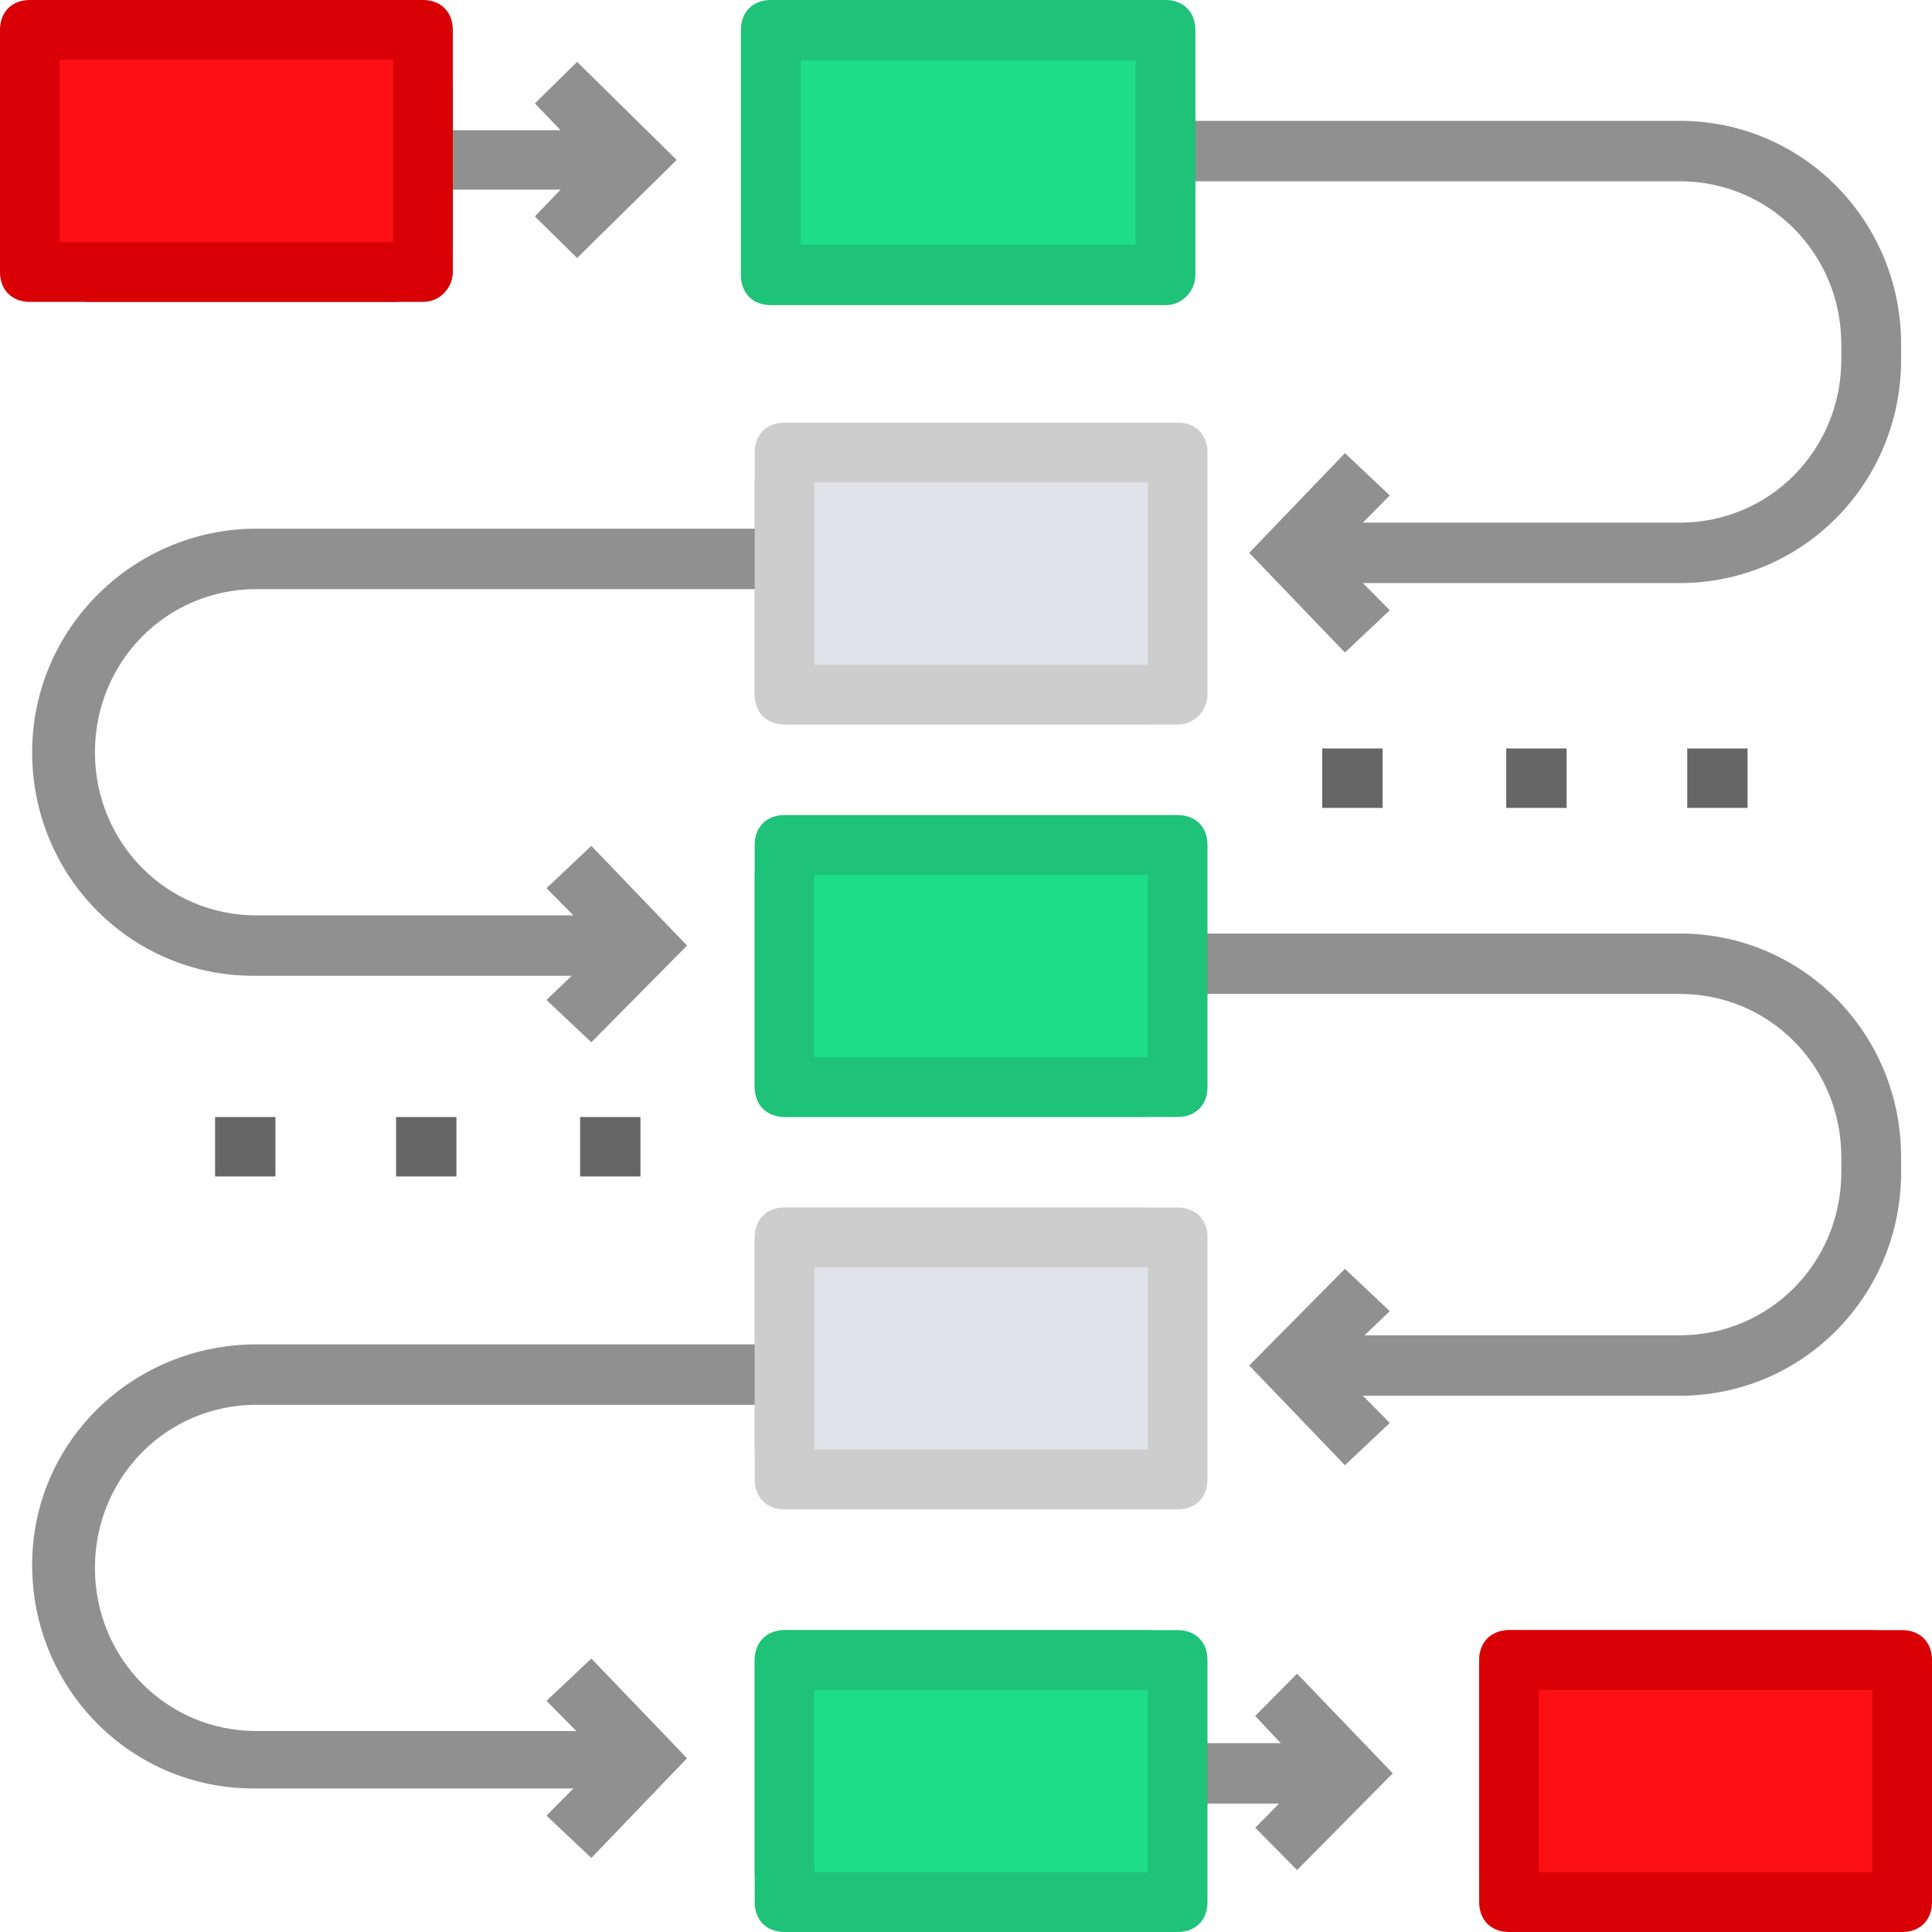 <?xml version="1.0" encoding="UTF-8"?>
<svg viewBox="0 0 64 64" version="1.1" xmlns="http://www.w3.org/2000/svg" xmlns:xlink="http://www.w3.org/1999/xlink">
    <!-- Generator: Sketch 55.2 (78181) - https://sketchapp.com -->
    <title>planning</title>
    <desc>Created with Sketch.</desc>
    <g id="Page-1" stroke="none" stroke-width="1" fill="none" fill-rule="evenodd">
        <g id="Artboard" transform="translate(-121, -105)" fill-rule="nonzero">
            <g id="planning" transform="translate(121, 105)">
                <g id="Group" transform="translate(7, 2)">
                    <rect id="Rectangle" fill="#666666" x="36.8" y="22.794" width="1.999" height="1.969"></rect>
                    <rect id="Rectangle" fill="#666666" x="42.896" y="22.794" width="1.999" height="1.969"></rect>
                    <rect id="Rectangle" fill="#666666" x="48.892" y="22.794" width="1.999" height="1.969"></rect>
                    <rect id="Rectangle" fill="#666666" x="0.125" y="35.003" width="1.999" height="1.969"></rect>
                    <rect id="Rectangle" fill="#666666" x="6.121" y="35.003" width="1.999" height="1.969"></rect>
                    <rect id="Rectangle" fill="#666666" x="12.217" y="35.003" width="1.999" height="1.969"></rect>
                    <polygon id="Path" fill="#909090" points="12.117 6.547 10.718 5.169 12.517 3.298 10.718 1.427 12.117 0.049 15.415 3.298"></polygon>
                    <rect id="Rectangle" fill="#909090" x="7.72" y="2.313" width="6.196" height="1.969"></rect>
                </g>
                <rect id="Rectangle" fill="#1EDD88" x="25" y="54" width="14" height="9" rx="1"></rect>
                <rect id="Rectangle" fill="#E0E4E8" x="25" y="40" width="14" height="9" rx="1"></rect>
                <rect id="Rectangle" fill="#1EDD88" x="25" y="28" width="14" height="9" rx="1"></rect>
                <rect id="Rectangle" fill="#E0E4E8" x="25" y="15" width="14" height="9" rx="1"></rect>
                <rect id="Rectangle" fill="#1EDD88" x="25" y="1" width="14" height="9"></rect>
                <g id="Group" transform="translate(1, 0)">
                    <rect id="Rectangle" fill="#909090" x="37.609" y="57.744" width="6.142" height="2.002"></rect>
                    <polygon id="Path" fill="#909090" points="41.967 61.947 40.58 60.546 42.363 58.744 40.58 56.843 41.967 55.442 45.137 58.744"></polygon>
                    <polygon id="Path" fill="#909090" points="18.589 61.547 17.103 60.145 18.985 58.244 17.103 56.343 18.589 54.942 21.759 58.244"></polygon>
                    <path d="M20.273,59.245 L7.395,59.245 C3.334,59.245 0.065,55.942 0.065,51.839 C0.065,47.736 3.433,44.534 7.494,44.534 L24.533,44.534 L24.533,46.535 L7.494,46.535 C4.522,46.535 2.145,48.937 2.145,51.939 C2.145,54.941 4.522,57.343 7.494,57.343 L20.372,57.343 L20.372,59.245 L20.273,59.245 L20.273,59.245 Z" id="Path" fill="#909090"></path>
                    <polygon id="Path" fill="#909090" points="18.589 34.526 17.103 33.125 18.985 31.324 17.103 29.422 18.589 28.021 21.759 31.324"></polygon>
                    <path d="M20.273,32.324 L7.395,32.324 C3.334,32.324 0.065,29.022 0.065,24.919 C0.065,20.816 3.433,17.513 7.494,17.513 L24.533,17.513 L24.533,19.515 L7.494,19.515 C4.522,19.515 2.145,21.917 2.145,24.919 C2.145,27.921 4.522,30.323 7.494,30.323 L20.372,30.323 L20.372,32.324 L20.273,32.324 L20.273,32.324 Z" id="Path" fill="#909090"></path>
                    <polygon id="Path" fill="#909090" points="43.552 48.537 40.382 45.234 43.552 42.032 45.038 43.433 43.156 45.234 45.038 47.136"></polygon>
                    <path d="M54.647,46.235 L41.769,46.235 L41.769,44.233 L54.647,44.233 C57.619,44.233 59.996,41.832 59.996,38.829 L59.996,38.329 C59.996,35.327 57.619,32.925 54.647,32.925 L37.609,32.925 L37.609,30.924 L54.647,30.924 C58.708,30.924 61.977,34.226 61.977,38.329 L61.977,38.829 C61.977,42.932 58.709,46.235 54.647,46.235 Z" id="Path" fill="#909090"></path>
                    <polygon id="Path" fill="#909090" points="43.552 21.616 40.382 18.314 43.552 15.011 45.038 16.412 43.156 18.314 45.038 20.215"></polygon>
                    <path d="M54.647,19.315 L41.769,19.315 L41.769,17.313 L54.647,17.313 C57.619,17.313 59.996,14.911 59.996,11.909 L59.996,11.409 C59.996,8.406 57.619,6.005 54.647,6.005 L37.609,6.005 L37.609,4.003 L54.647,4.003 C58.708,4.003 61.977,7.306 61.977,11.409 L61.977,11.909 C61.977,16.012 58.709,19.315 54.647,19.315 Z" id="Path" fill="#909090"></path>
                    <path d="M37.609,10.108 L24.533,10.108 C23.938,10.108 23.542,9.707 23.542,9.107 L23.542,1.001 C23.542,0.4 23.938,0 24.533,0 L37.609,0 C38.203,0 38.599,0.4 38.599,1.001 L38.599,9.107 C38.599,9.607 38.203,10.108 37.609,10.108 Z M25.523,8.106 L36.618,8.106 L36.618,2.002 L25.523,2.002 L25.523,8.106 L25.523,8.106 Z" id="Shape" fill="#1EC279"></path>
                </g>
                <path d="M39.013,64 L25.987,64 C25.395,64 25,63.604 25,63.01 L25,54.99 C25,54.396 25.395,54 25.987,54 L39.013,54 C39.605,54 40,54.396 40,54.99 L40,63.01 C40,63.604 39.605,64 39.013,64 Z M26.974,62.02 L38.026,62.02 L38.026,55.98 L26.974,55.98 L26.974,62.02 L26.974,62.02 Z" id="Shape" fill="#1EC279"></path>
                <path d="M39.013,50 L25.987,50 C25.395,50 25,49.604 25,49.01 L25,40.99 C25,40.396 25.395,40 25.987,40 L39.013,40 C39.605,40 40,40.396 40,40.99 L40,49.01 C40,49.604 39.605,50 39.013,50 Z M26.974,48.02 L38.026,48.02 L38.026,41.98 L26.974,41.98 L26.974,48.02 L26.974,48.02 Z" id="Shape" fill="#CDCDCD"></path>
                <path d="M39.013,37 L25.987,37 C25.395,37 25,36.604 25,36.01 L25,27.99 C25,27.396 25.395,27 25.987,27 L39.013,27 C39.605,27 40,27.396 40,27.99 L40,36.01 C40,36.604 39.605,37 39.013,37 Z M26.974,35.02 L38.026,35.02 L38.026,28.98 L26.974,28.98 L26.974,35.02 L26.974,35.02 Z" id="Shape" fill="#1EC279"></path>
                <path d="M39.013,24 L25.987,24 C25.395,24 25,23.604 25,23.01 L25,14.99 C25,14.396 25.395,14 25.987,14 L39.013,14 C39.605,14 40,14.396 40,14.99 L40,23.01 C40,23.505 39.605,24 39.013,24 Z M26.974,22.02 L38.026,22.02 L38.026,15.98 L26.974,15.98 L26.974,22.02 L26.974,22.02 Z" id="Shape" fill="#CDCDCD"></path>
                <rect id="Rectangle" fill="#FD1015" x="49" y="54" width="14" height="9" rx="1"></rect>
                <path d="M63.013,64 L49.987,64 C49.395,64 49,63.604 49,63.01 L49,54.99 C49,54.396 49.395,54 49.987,54 L63.013,54 C63.605,54 64,54.396 64,54.99 L64,63.01 C64,63.604 63.605,64 63.013,64 Z M50.974,62.02 L62.026,62.02 L62.026,55.98 L50.974,55.98 L50.974,62.02 Z" id="Shape" fill="#D80005"></path>
                <rect id="Rectangle" fill="#FD1015" x="1" y="1" width="14" height="9" rx="2"></rect>
                <path d="M14.013,10 L0.987,10 C0.395,10 0,9.604 0,9.01 L0,0.99 C0,0.396 0.395,0 0.987,0 L14.013,0 C14.605,0 15,0.396 15,0.99 L15,9.01 C15,9.505 14.605,10 14.013,10 Z M1.974,8.02 L13.026,8.02 L13.026,1.98 L1.974,1.98 L1.974,8.02 Z" id="Shape" fill="#D80005"></path>
            </g>
        </g>
    </g>
</svg>
